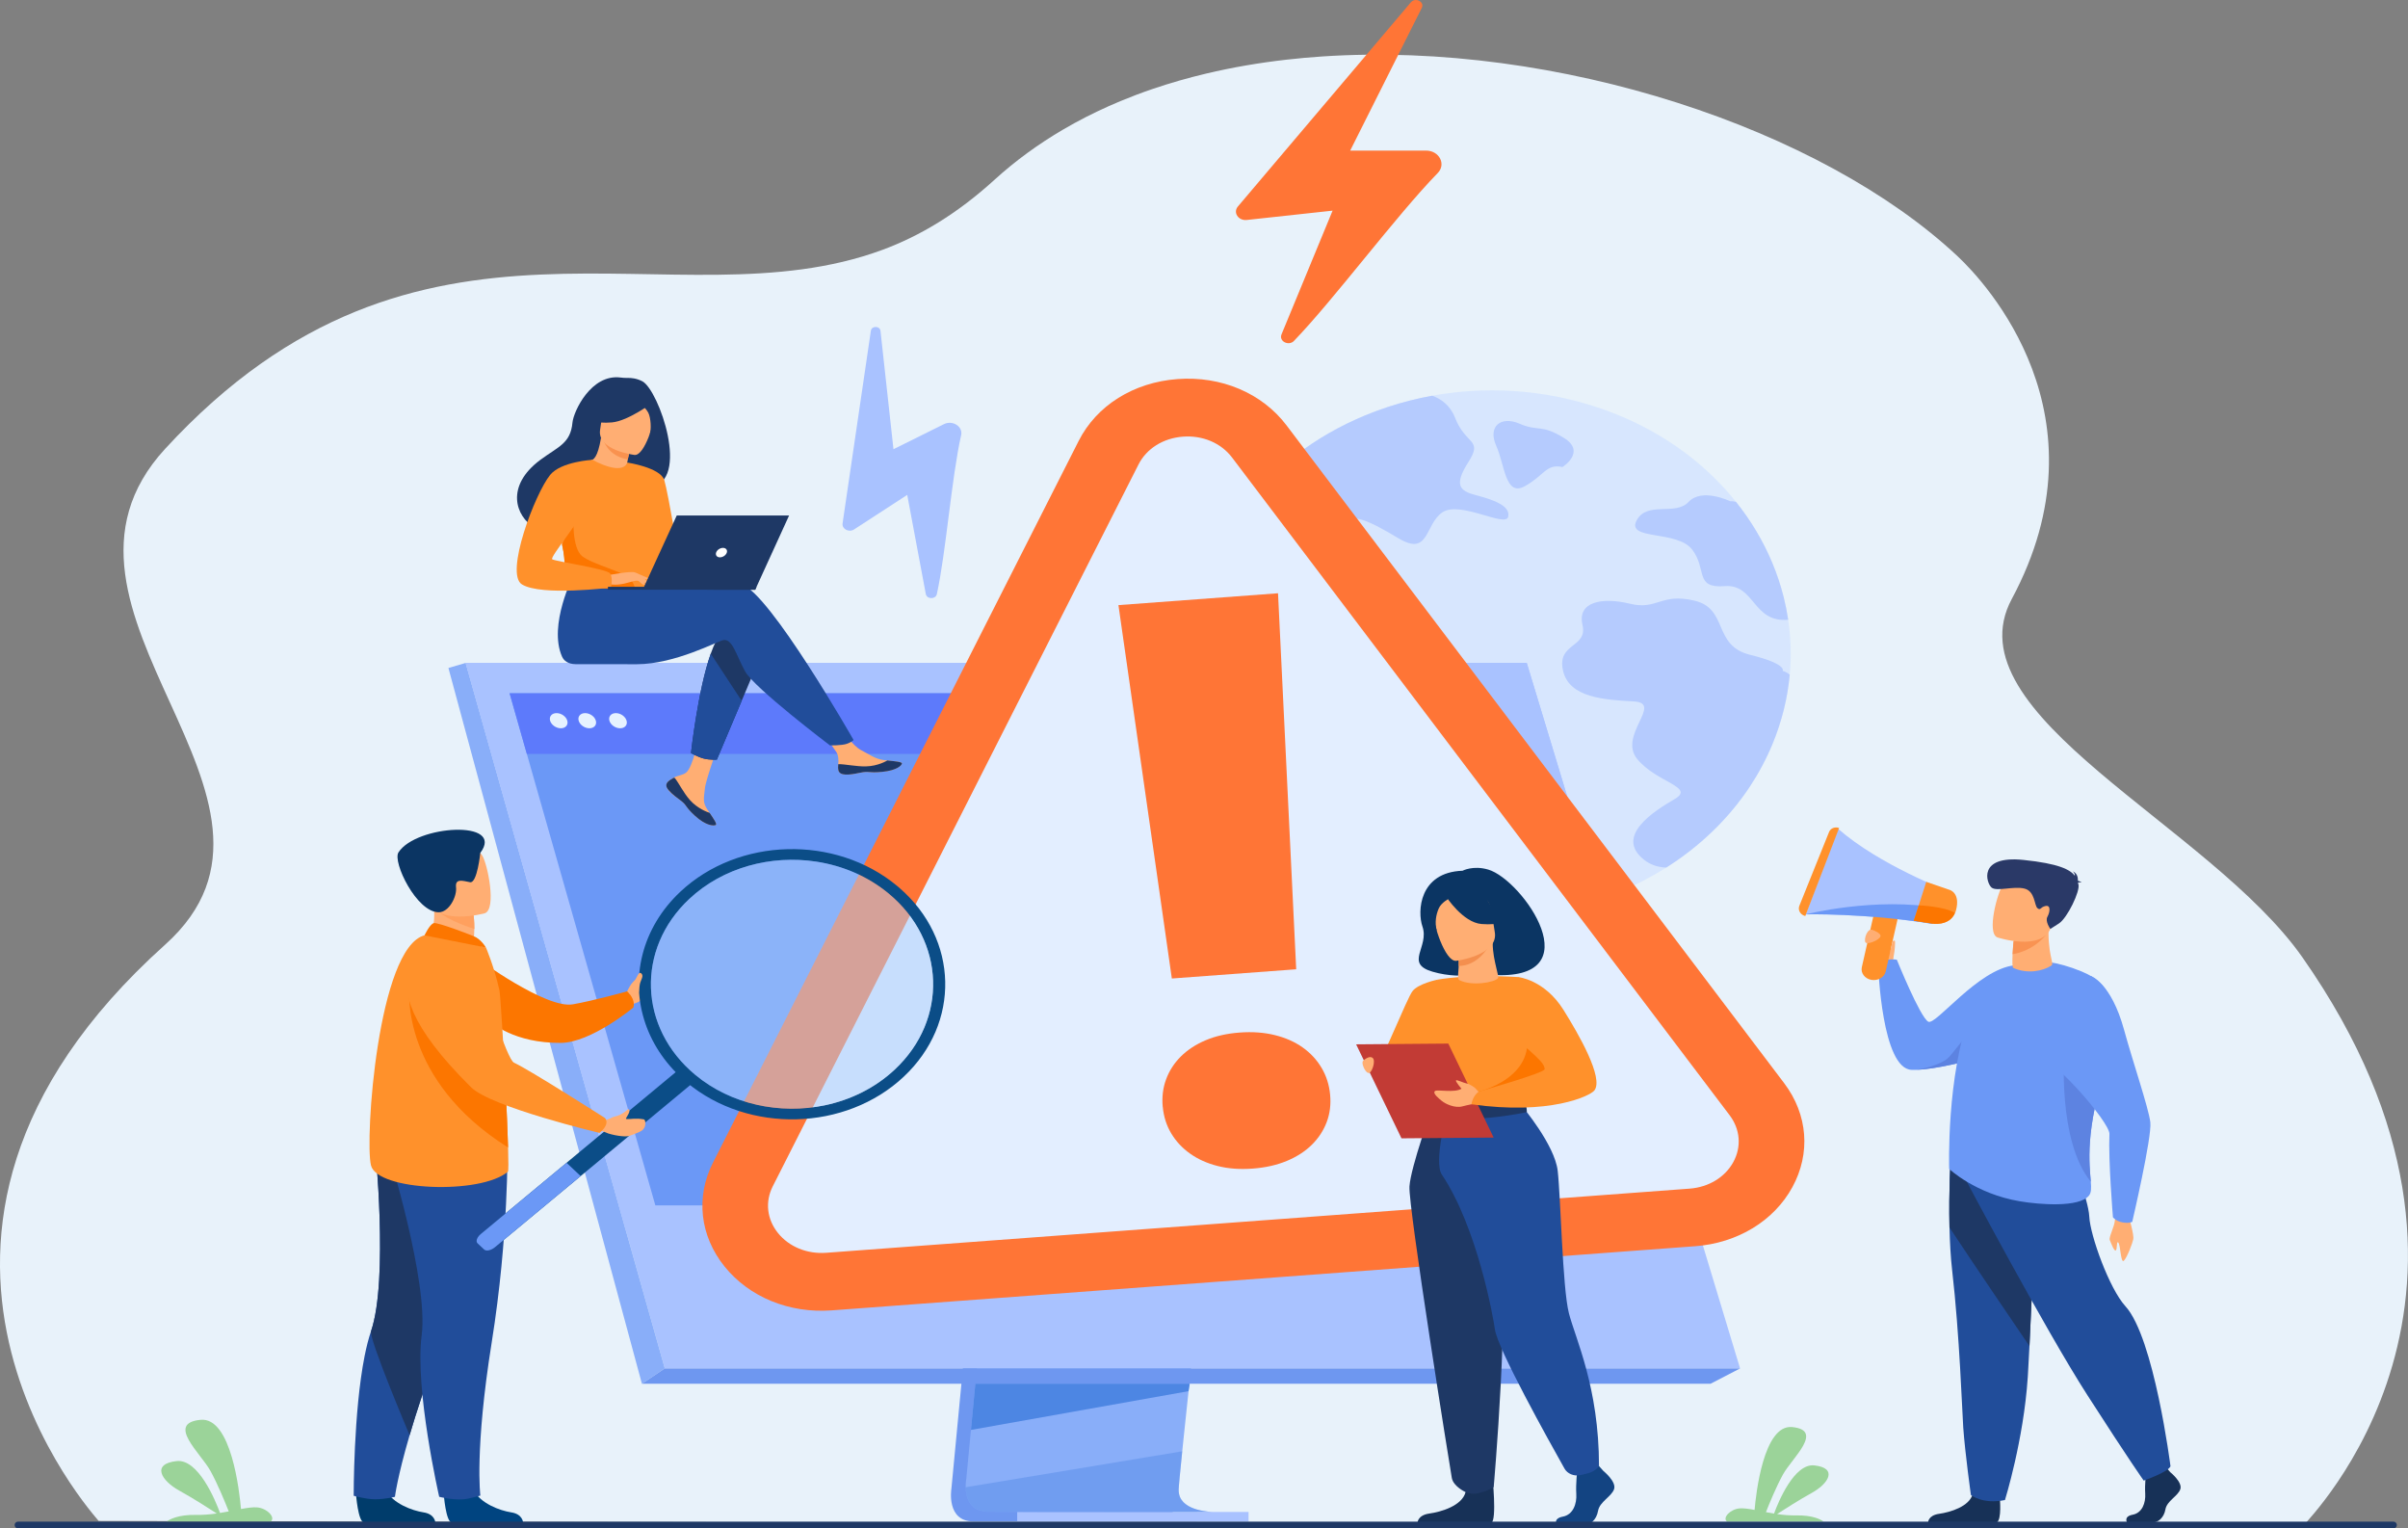 <svg viewBox="0 0 1620 1028" xmlns="http://www.w3.org/2000/svg"><rect x="0" y="0" width="1620" height="1028" fill="#808080" stroke="none"/><g id="a"></g><g id="b"><g id="c"><g><path fill="#e8f2fa" d="M1550.1,1025.73c-102.19,0-1483.74-2.63-1483.74-2.78-.57-1.18-175.38-190.08,44.74-387.58,109.07-97.86-100.16-224.64,0-333.5,171.57-186.46,341.33-81.45,482.75-133.89,24.99-9.26,50.06-24.16,75.16-47.02,14.13-12.86,29.61-24.1,46.19-33.81,2.54-1.49,5.11-2.95,7.7-4.37,9.93-5.43,20.22-10.33,30.82-14.75,7.12-2.96,14.37-5.7,21.76-8.21h0c11.73-4,23.77-7.44,36.07-10.36,17.47-4.14,35.46-7.22,53.8-9.31,8-.92,16.07-1.63,24.19-2.18,158.02-10.47,335.85,48.44,427.62,134.54,18.48,17.34,102.49,107.05,36.27,230.37-41.82,77.86,133.36,152.21,195.61,241.12,158.26,226.04,2.47,378.77,1.03,381.71Z"></path><g opacity=".8"><path fill="#d3e4ff" d="M1192.55,500.19c-4.22,10.23-9.39,19.91-15.41,29-14.45,21.8-33.71,40.13-56.12,54.31-52.07,32.94-121.09,43.39-185.87,22.63-77.06-24.7-126.55-86.64-131.83-154.4-.7-8.93-.63-17.96,.25-27.02,1.46-15.21,5.21-30.51,11.41-45.53,5.01-12.16,11.38-23.54,18.89-34.05,.08-.12,.17-.24,.26-.36,20.85-29.04,50.47-51.46,84.54-65.5,9.66-3.99,19.68-7.3,29.98-9.9,4.9-1.24,9.88-2.31,14.89-3.22,35.15-6.38,72.67-4.52,108.87,7.08,4.8,1.54,9.49,3.22,14.07,5.05,6.47,2.56,12.71,5.4,18.72,8.49,25.3,13.01,46.47,30.46,62.7,50.78h.01c10.11,12.65,18.3,26.41,24.37,40.9,3.18,7.61,5.79,15.42,7.76,23.37,1.23,4.95,2.23,9.95,2.98,15.01,1.81,12.14,2.18,24.53,1.05,36.98-1.42,15.49-5.19,31.08-11.5,46.39Z"></path><g><path fill="#a9c2ff" d="M970.35,344.62c-11.87,8.1-8.72,29.79-29.27,17.57-20.55-12.23-33.45-18.87-39.26-8.2-5.83,10.67,12.38,16.51,7.59,28.13-4.79,11.62-14.54,12.85-24.82,3.31-10.29-9.55-10.58-18.73-27.23-18.43-16.65,.3-23.76-5.73-22.94-16.75,.14-1.94-.09-3.62-.55-5.11,.08-.12,.17-.24,.26-.36,20.85-29.04,50.47-51.46,84.54-65.5,9.66-3.99,19.68-7.3,29.98-9.9,4.9-1.24,9.88-2.31,14.89-3.22,5.81,2.08,12.03,6.3,15.33,14.76,7.25,18.62,19,14.24,9.02,29.84-9.99,15.6-5.88,19.43,5.02,22.29,10.9,2.86,23.46,6.89,21.75,14.49-1.72,7.6-32.42-11.02-44.29-2.92Z"></path><path fill="#a9c2ff" d="M1192.55,500.19c-4.22,10.23-9.39,19.91-15.41,29-14.45,21.8-33.71,40.13-56.12,54.31-5.59-.15-10.67-1.82-14.95-5.2-20.12-15.85,6.54-32.68,20.58-40.87,14.04-8.19-12.03-10.9-25.17-26.87-13.14-15.96,17.63-37.59-2.14-38.76-19.77-1.17-43.83-2.3-47.86-20.98-4.03-18.68,16.78-14.83,13.14-30.57-3.64-15.74,13.57-18.68,31.97-14.19,18.41,4.49,20.67-7.47,43.49-2.04,22.81,5.43,12.07,30.19,37.24,36.38,25.17,6.19,22.01,10.81,22.01,10.81,1.78,.52,3.36,1.4,4.72,2.59-1.42,15.49-5.19,31.08-11.5,46.39Z"></path><path fill="#a9c2ff" d="M1203.01,416.83c-23.96,2.21-22.34-24.16-42.69-22.6-20.51,1.58-11.73-11.28-21.89-24.56-10.17-13.28-44.4-6.08-37.44-19.52,6.96-13.43,26.08-2.92,35.04-12.58,8.96-9.66,27.91-.46,27.91-.46,1.3-.02,2.62,.13,3.95,.44,0,0,0,0,.01,0,10.11,12.65,18.3,26.4,24.37,40.9,3.18,7.61,5.79,15.42,7.76,23.37,1.23,4.95,2.23,9.95,2.98,15.01Z"></path><path fill="#a9c2ff" d="M1051.16,314.12s16.27-10.16,.97-19.59c-15.3-9.44-17.15-4.09-29.82-9.56-12.67-5.46-21.56,1.87-15.72,14.87,5.84,12.99,6.07,34.41,19.16,27.23,13.09-7.18,14.5-15.35,25.42-12.94Z"></path></g></g><path fill="#9bd399" d="M111.99,1023.46h70.06c3.75-2.81-2.6-9.18-9.24-9.61-2.88-.19-6.53,.34-10.69,1.12-.96-11.29-6.47-62.04-27.22-60-23.33,2.28,0,22.35,6.6,34.23,4.89,8.8,10.04,21.42,12.39,27.37-1.89,.36-3.85,.72-5.86,1.04-3.09-8.37-14.6-36.53-29.23-34.89-17.18,1.92-10.27,13.21,1.9,19.91,8.93,4.93,19.9,11.93,25.12,15.32-4.42,.64-9.03,1.06-13.7,.97-12-.25-17.86,2.87-20.13,4.54Z"></path><path fill="#9bd399" d="M1226.97,1023.46h-65.07c-3.49-2.61,2.41-8.53,8.58-8.93,2.68-.18,6.06,.32,9.93,1.04,.89-10.49,6.01-57.63,25.28-55.73,21.67,2.12,0,20.76-6.13,31.8-4.54,8.17-9.33,19.9-11.51,25.43,1.76,.34,3.58,.67,5.44,.97,2.87-7.78,13.56-33.93,27.15-32.41,15.96,1.78,9.54,12.27-1.77,18.5-8.3,4.58-18.49,11.08-23.33,14.23,4.1,.59,8.38,.99,12.73,.9,11.15-.23,16.59,2.66,18.7,4.22Z"></path><g><path fill="#ffae73" d="M1273.44,647.38s1.55-13.58-6.51-13.12c-8.06,.46-10.19,3.72-9.29,6.33,.9,2.61,8.73,11.24,8.73,11.24l7.06-4.46Z"></path><path fill="#6b98f6" d="M1398.96,674.59s-8.92,9.24-28.1,19.9c-1.82,1.01-3.72,2.03-5.72,3.06-7.45,3.83-16.18,7.74-26.27,11.4-1.11,.4-2.42,.85-3.88,1.31-11.49,3.66-32.64,8.85-45.74,9.31-1.14,.04-2.22,.04-3.23,0-19.94-.71-22.38-68.96-22.38-68.96,0,0,2.22-6.83,12.47-5.11,0,0,15.56,38.54,21.14,41.69,4.95,2.79,33.42-35.26,57.93-37.92,16.5-1.79,43.78,25.32,43.78,25.32Z"></path><path fill="#173157" d="M1345.38,1007.41s1.47,15.02-2.13,16.59l-46.1-.08s0-4.69,7.4-5.73c7.4-1.04,20.41-4.86,22.61-13.38,2.2-8.51,18.21,2.61,18.21,2.61Z"></path><path fill="#214d9a" d="M1311.54,825.58c.23,9.82,.76,19.96,1.81,29.06,4.98,43.21,6.73,95.43,7.44,105.49,1.24,17.47,5.16,45.39,5.16,45.39,0,0,7.77,6.5,22.9,3.4,0,0,12.54-40.21,15.34-82.55,.04-.69,.09-1.39,.13-2.09,.32-5.6,.66-12,1.01-18.9,2.31-46.23,4.81-114.9,4.81-114.9l-57.85-11.98s-1.33,22.57-.76,47.06Z"></path><path fill="#1e3865" d="M1311.54,825.58c14.66,22.3,42.6,63.39,53.8,79.81,2.31-46.23,4.81-114.9,4.81-114.9l-57.85-11.98s-1.33,22.57-.76,47.06Z"></path><path fill="#5d83e1" d="M1335,710.26c-11.49,3.66-32.64,8.85-45.74,9.31,2-.33,16.6-2.88,21.99-8.62,5.8-6.17,15.55-22.94,23.31-16.1,3.66,3.22,2.58,9.59,.43,15.41Z"></path><path fill="#ffae73" d="M1432.2,818.31s3.59,12.41,3,15.17c-.59,2.76-4.09,12.1-6.28,14.42-2.19,2.32-2.27-10.08-3.73-12.02-1.45-1.95-.67,4.63-1.83,5.17-1.16,.54-3.11-4.98-3.97-6.94-.87-1.96,3.11-8.77,3.47-13.65,.37-4.88,9.34-2.15,9.34-2.15Z"></path><path fill="#173157" d="M1460.22,990.34s8.2,6.6,6.6,11.29c-1.6,4.69-9,7.82-10.01,13.55-1,5.73-5,8.86-8.6,8.86h-17.17s-2.65-4.03,3.75-5.25c6.4-1.22,8.82-7.95,8.42-14.21-.4-6.25,.6-14.59,.6-14.59l13.61-2.78,2.8,3.13Z"></path><path fill="#214d9a" d="M1321.42,791.54s54.15,102.15,82.97,146.97c28.82,44.82,37.82,57.33,37.82,57.33,0,0,16.51-5.73,18.01-9.64,0,0-11.02-86.53-30.32-107.62-10.9-11.92-23.71-47.69-24.31-60.2-.6-12.51-13.25-42.36-13.25-42.36l-70.92,15.52Z"></path><path fill="#6b98f6" d="M1311.33,786.22s17.63,16.73,47.6,21.78c13.15,2.22,39.84,4.36,46.46-3.89,1.55-1.94,1.57-4.81,1.22-9.29-.89-11.64-4.21-34.15,10.78-79.39,1.4-4.21,2.34-8.24,2.88-12.09,3.27-23.14,2.92-40.61-19.86-49.95-34.12-13.99-48.13-2.48-48.13-2.48,0,0-18.15,7.48-26.44,29.27-16.58,43.59-14.52,106.04-14.52,106.04Z"></path><path fill="#ffae73" d="M1379.93,649.55c-5.75,3.6-15.85,5.72-25.49,1.47-.74-.33-.65-4.82-.46-9.23,.18-4.33,.65-8.58,.65-8.58l12.14-7.03,11.59-6.7c-1.39,23.05,4.17,28.44,1.58,30.07Z"></path><path fill="#f99352" d="M1376.32,628.99s-7.88,10.43-22.34,12.8c.18-4.33,.71-9.1,.71-9.1l12.08-6.51,9.55,2.81Z"></path><path fill="#ffae73" d="M1343.76,630.5s29.38,9.67,35.91-6.29c6.54-15.96,14.73-25.46-3.75-32.3-18.48-6.85-24.64-1.91-28.31,2.95-3.67,4.86-11.32,32.72-3.85,35.64Z"></path><path fill="#2a3967" d="M1397.97,593.7c.34-.23,1.02-.34,2.45-.17,0,0-.99-.82-2.5-1.12,.09-1.79-.27-5.04-3.48-6.37,0,0,1.63,1.17,1.45,3.06-3.13-4.23-10.95-8.28-34.58-10.71-31.14-3.21-24.91,15.86-21.41,18.62,3.51,2.75,14.77-1.16,22.05,.64,7.28,1.8,6.58,11.47,8.79,13.2,2.22,1.73,1.74-.73,5.44-1.49s2.91,4.25,1.21,7.31c-1.7,3.05,2.01,8.12,2.01,8.12l5.72-3.65c5.72-3.65,14.41-21.84,13.17-26.25-.11-.39-.22-.78-.33-1.18Z"></path><path fill="#5d83e1" d="M1406.61,794.83c-.89-11.64-4.21-34.15,10.78-79.39,1.4-4.21,2.34-8.24,2.88-12.09h0c-11.14-3.24-31.45,3.97-31.45,3.97,0,0-4.77,59.8,17.78,87.52Z"></path><path fill="#6b98f6" d="M1406.57,656.42s13.71,4.4,22.46,36.4c5.78,21.15,16.42,52.23,17.62,62,1.2,9.77-12.16,66.96-12.16,66.96,0,0-1.88,1.21-6.5,.4-4.42-.78-6.48-3.41-6.48-3.41,0,0-3.19-38.12-2.37-56.11,.34-7.48-39.26-54.76-60.63-60.85-8.39-2.39,48.07-45.38,48.07-45.38Z"></path><path fill="#a9c2ff" d="M1214.78,614.99s39.63-.99,85.37,6.43l4.78-10.62,5.24-11.63s-45.91-17.43-73.51-41.69l-21.87,57.51Z"></path><path fill="#ff912b" d="M1237.27,556.91l-22.75,59.22h0c-3.33-.87-5.15-4.02-3.99-6.9l20.03-49.76c.97-2.41,4.06-3.59,6.71-2.56h0Z"></path><path fill="#ff912b" d="M1258.99,659.06h0c4.42,.78,8.77-1.77,9.65-5.67l7.83-34.56c.88-3.9-2.01-7.73-6.44-8.51h0c-4.42-.78-8.77,1.77-9.65,5.67l-7.83,34.56c-.88,3.9,2.01,7.73,6.44,8.51Z"></path><path fill="#6b98f6" d="M1214.78,614.99s39.63-.99,85.37,6.43l4.78-10.62c-42.97-7.74-90.14,4.19-90.14,4.19Z"></path><path fill="#ff912b" d="M1287.5,619.28l12.38,1.92c-.19,0,11.5,2.01,15.34-7.13,.35-.62,.58-1.24,.73-1.97,2.98-11.39-4.11-13.49-4.11-13.49l-15.94-5.48-5.06,15.8v.06l-3.34,10.29Z"></path><path fill="#fc7600" d="M1287.5,619.28l12.38,1.92c-.19,0,11.5,2.01,15.34-7.13-7.01-4.49-24.38-5.13-24.38-5.13v.06l-3.34,10.29Z"></path><path fill="#ffae73" d="M1260.05,625.59s6.06,2.13,4.95,4.48c-1.11,2.35-8.81,5.59-10.03,3.73-1.21-1.86,1.27-10.19,5.08-8.21Z"></path><path fill="#ffae73" d="M1273.56,645.24s1.14-5.46,1.21-7.97c.07-2.51,.41-4.56-.26-4.63-.67-.07-1.16,.39-1.43,1.2-.27,.81-1.32,5.81-1.32,5.81l.53,4.83,1.27,.76Z"></path></g><g><path fill="#6e97f0" d="M674.37,641.67l-34.32,359.8s-3.6,21.81,14.81,21.85c30.25,.06,150.59,0,150.59,0,0,0-22.77-4.54-22.49-14.76,.33-12.04,40.12-370.3,40.12-370.3l-148.69,3.41Z"></path><path fill="#89aef9" d="M816.77,1016.94c-5.95,.02-122.45,.19-151.91-.14-12.84-.14-15.09-10.07-15.2-16.49-.05-3.08,.39-5.36,.39-5.36l.89-9.35,2.28-23.84,2.01-21.06,2.58-27.06,2.17-22.84,24.39-255.66,148.69-3.4s-16.76,149.93-28.61,259.07c-1.32,12.16-2.58,23.82-3.75,34.7-.38,3.48-.74,6.87-1.09,10.18-1.1,10.33-2.1,19.81-2.98,28.18-.46,4.41-.89,8.51-1.27,12.27-1.51,14.72-2.4,24.12-2.41,25.9,0,1.04,.09,2.01,.29,2.91,2.44,11.47,21.3,11.99,23.53,11.99Z"></path><polygon fill="#a9c2ff" points="313.27 445.88 396.87 741.95 408.31 782.5 447.25 920.4 1170.65 920.4 1027.13 445.88 313.27 445.88"></polygon><polygon fill="#89aef9" points="313.26 445.88 301.68 449.29 431.85 930.7 447.25 920.41 313.26 445.88"></polygon><polygon fill="#6e97f0" points="431.85 930.7 1150.79 930.7 1170.65 920.41 447.25 920.41 431.85 930.7"></polygon><rect fill="#a9c2ff" transform="translate(1524.3 2040.4) rotate(180)" height="6.52" width="155.66" y="1016.94" x="684.32"></rect><polygon fill="#4d86e3" points="800.41 930.7 799.61 935.69 653.22 961.76 655.22 940.7 656.18 930.7 800.41 930.7"></polygon><path opacity=".4" fill="#4d86e3" d="M816.77,1016.94c-5.95,.02-122.45,.19-151.91-.14-12.84-.14-15.09-10.07-15.2-16.49l145.7-24.17c-1.51,14.72-2.4,24.12-2.41,25.9,0,1.04,.09,2.01,.29,2.91,2.44,11.47,21.3,11.99,23.53,11.99Z"></path><polygon fill="#a9c2ff" points="313.26 445.88 1027.13 445.88 1142.96 827.25 420.95 827.25 313.26 445.88"></polygon><polygon fill="#6b98f6" points="1109.29 810.72 440.89 810.72 417.01 726.83 407.77 694.37 404 681.13 379.45 594.92 378.18 590.44 365.2 544.87 359.4 524.48 354.44 507.08 342.83 466.31 1001.59 466.31 1014.34 507.08 1019.78 524.48 1026.16 544.87 1068.16 679.19 1068.16 679.2 1071.72 690.58 1073.37 695.86 1102.37 788.6 1109.29 810.72"></polygon><polygon fill="#5d7afb" points="1014.35 507.09 354.44 507.09 342.84 466.31 1001.6 466.31 1014.35 507.09"></polygon><g><path fill="#e6f2ff" d="M370.09,484.74c-.8-2.82,1.15-5.1,4.34-5.1s6.43,2.28,7.22,5.1c.8,2.82-1.15,5.1-4.34,5.1s-6.43-2.28-7.22-5.1Z"></path><path fill="#e6f2ff" d="M389.3,484.74c-.8-2.82,1.15-5.1,4.34-5.1s6.43,2.28,7.22,5.1c.8,2.82-1.15,5.1-4.34,5.1s-6.43-2.28-7.22-5.1Z"></path><path fill="#e6f2ff" d="M409.98,484.74c-.8-2.82,1.15-5.1,4.34-5.1s6.43,2.28,7.22,5.1c.8,2.82-1.15,5.1-4.34,5.1s-6.43-2.28-7.22-5.1Z"></path></g></g><path fill="#ff7536" d="M870.55,229.26c27.02-27.97,68.67-84.14,96.72-112.91,5.77-5.92,.97-15.06-7.88-15.06h-51.04L956.5,5.32c2.06-4.1-4.28-7.36-7.32-3.77l-116.4,137.36c-3.39,4.01,.32,9.65,5.95,9.04l57.78-6.27-34.38,83.25c-1.89,4.58,4.84,8.06,8.43,4.34Z"></path><path fill="#a9c2ff" d="M630.27,399.59c6.08-27.48,9.91-78.53,16.34-106.89,1.32-5.84-5.74-10.32-11.62-7.4l-33.9,16.83-8.74-79.62c-.37-3.4-5.96-3.48-6.46-.09l-19.04,129.62c-.55,3.78,4.3,6.3,7.78,4.04l35.71-23.22,12.49,66.63c.69,3.67,6.63,3.75,7.44,.11Z"></path><g><path fill="#e3eeff" d="M1138.48,818.84l-580.78,43.14c-44.1,3.28-76.01-36.36-57.96-71.99l246.06-485.51c18.67-36.83,76.05-41.1,101.44-7.54l334.73,442.37c24.56,32.46,.62,76.24-43.48,79.52Z"></path><path fill="#ff7536" d="M1140.34,838.21l-580.78,43.14c-28.56,2.12-55.52-8.91-72.12-29.52-16.59-20.61-19.52-46.69-7.82-69.76l246.06-485.51c12.09-23.86,36.94-39.41,66.47-41.6,29.53-2.19,56.98,9.47,73.43,31.21l334.73,442.37c15.91,21.02,17.97,47.16,5.53,69.93-12.45,22.77-36.93,37.62-65.5,39.75ZM795.85,293.69c-13.29,.99-24.48,7.99-29.92,18.73l-246.06,485.51c-5.26,10.38-3.95,22.12,3.52,31.4,7.47,9.28,19.6,14.24,32.46,13.29l580.78-43.14c12.86-.96,23.88-7.64,29.48-17.89,5.6-10.25,4.67-22.01-2.49-31.48l-334.73-442.37c-7.4-9.78-19.76-15.04-33.05-14.05Z"></path><path fill="#ff7536" d="M782.24,744.56c-.63-6.6,.12-12.8,2.26-18.6,2.13-5.79,5.45-10.93,9.94-15.39,4.49-4.46,10.05-8.1,16.69-10.91,6.63-2.81,14.25-4.53,22.85-5.17,8.59-.64,16.49-.06,23.68,1.72,7.19,1.78,13.42,4.54,18.7,8.28,5.27,3.74,9.51,8.31,12.72,13.71,3.2,5.4,5.13,11.4,5.76,18,.63,6.6-.13,12.75-2.27,18.45-2.15,5.7-5.46,10.78-9.95,15.24-4.49,4.46-10.11,8.1-16.86,10.92-6.75,2.81-14.43,4.55-23.02,5.18-8.6,.64-16.44,.06-23.51-1.73-7.08-1.79-13.25-4.55-18.52-8.29-5.27-3.73-9.51-8.25-12.7-13.56-3.2-5.3-5.11-11.25-5.74-17.85Zm89.79-92.63l-83.66,6.21-35.93-251.14,107.36-7.97,12.23,252.9Z"></path></g><g><path fill="#ffae73" d="M421.6,667.32s1.82-3.61,3-5.32c1.18-1.71,6.22-6.72,7.08-5.59,.86,1.13,4.29,8.77,2.47,10.91-1.82,2.14,.12,5.86-8.95,8.11l-3.6-8.11Z"></path><path fill="#fc7600" d="M320.87,644.52s46.4,34.15,64.49,30.99c14.15-2.47,36.51-8.73,36.51-8.73,0,0,5.9,4.95,4.23,10.88,0,0-28.49,23.64-48.8,23.79-31.73,.24-46.7-13.86-46.7-13.86l-9.74-43.07Z"></path><path fill="#003c6b" d="M239.49,1004.71s1.35,19.16,5.55,19.43c.56,.04,21.32,.04,21.32,.04l26.5-.14s-.17-5.63-7.92-6.82c-7.75-1.19-20.71-5.99-25.41-15.02-4.94-9.5-20.05,2.51-20.05,2.51Z"></path><path fill="#214d9a" d="M237.96,1006.04s8.06,2.38,14.35,2.38c7.02,0,13.39-1.68,13.39-1.68,0,0,1.52-12.93,9.86-41.43,4.38-14.94,10.63-34.14,19.52-58,24.58-65.95,32.06-104.53,32.74-108.19,.04-.19,.05-.29,.05-.29l-.08-.03-75.58-29.26s9.34,90.9-2.58,125.79c-1.67,4.88-3.1,10.56-4.33,16.72-7.53,37.9-7.35,94.01-7.35,94.01Z"></path><path fill="#1e3865" d="M275.57,965.31c4.38-14.94,10.63-34.14,19.52-58,24.58-65.95,32.06-104.53,32.74-108.19,0-.11-.01-.21-.03-.32l-75.58-29.26s9.34,90.9-2.58,125.79c-1.67,4.88,25.93,69.98,25.93,69.98Z"></path><path fill="#004480" d="M298.52,1004.71s1.35,19.16,5.55,19.43c.56,.04,21.32,.04,21.32,.04l26.5-.14s-.17-5.63-7.92-6.82c-7.75-1.19-20.71-5.99-25.41-15.02-4.94-9.5-20.05,2.51-20.05,2.51Z"></path><path fill="#214d9a" d="M341.38,771.68s.98,58.9-10.58,131.22c-11.56,72.32-7.64,103.02-7.64,103.02,0,0-7.94,2.27-11.15,2.5-8.17,.59-16.54-1.69-16.54-1.69,0,0-16.54-72.35-11.8-108.55s-22.66-124.21-22.66-124.21l80.36-2.3Z"></path><path fill="#ffae73" d="M287.78,633.84l14.75,8.53,13.44-3.35c2.46-3.09,3.11-9.05,3.14-14.2,.04-5.12-.53-9.46-.53-9.46l-19.9-7.75-7.43-2.89c.02,.1,.58,5.38,.66,6.15,1.39,13.68-4.13,22.97-4.13,22.97Z"></path><path fill="#ff912b" d="M341.72,788.05c-18.36,15.63-87.86,13-92.14-4.22-4.28-17.22,4.67-146.61,36.04-154.74,6.51-1.69,41.31,8.23,41.31,8.23,0,0,5.46,12.59,9.04,28.63,.69,3.12,2.72,36.19,4.24,67.12,.71,14.47,1.31,28.47,1.61,38.73,.28,9.6,.29,15.91-.1,16.26Z"></path><path fill="#ffa05e" d="M293.41,611.11c4.04,6.02,18.21,11.29,25.71,13.7,.04-5.12-.53-9.46-.53-9.46l-19.9-7.75c-4.4-.05-7.08,.82-5.28,3.5Z"></path><path fill="#ffae73" d="M326.1,614.28s-32.07,8.82-37.99-8.87c-5.92-17.69-14.05-28.47,6.18-34.85,20.23-6.38,26.48-.67,30.09,4.81,3.61,5.48,9.92,36.16,1.73,38.91Z"></path><path fill="#0b3563" d="M323.11,573.67s-2.05,20.59-6.87,19.7c-4.83-.89-10.15-2.81-9.44,3.4,.71,6.21-4.7,16.85-11.66,16.82-14.94-.05-31.16-33.85-27.08-40.25,11.8-18.49,72.1-22.22,55.05,.33Z"></path><path fill="#fc7600" d="M318.39,629.54c-.41-.15-23.88-9.43-26.62-8.63-2.74,.8-6.16,8.19-6.16,8.19l41.31,8.23s-3.25-5.83-8.53-7.79Z"></path><g><path fill="#0b4d87" d="M464.46,729.74l-131.52,109.17c-2.58,2.14-5.83,2.82-7.22,1.52l-4.44-4.16c-1.4-1.31-.43-4.13,2.15-6.27l131.52-109.17c2.58-2.14,5.83-2.82,7.22-1.52l4.44,4.16c1.4,1.31,.43,4.13-2.15,6.27Z"></path><path fill="#6b98f6" d="M390.65,791.01l-57.71,47.91c-2.58,2.14-5.83,2.82-7.22,1.52l-4.44-4.16c-1.4-1.31-.43-4.13,2.15-6.27l57.71-47.91,9.51,8.91Z"></path><path fill="#0b4d87" d="M434.23,688.52c5.05,14.67,14.4,28.41,27.98,39.67,41.46,34.39,106.71,32.63,145.71-3.92,38.49-36.08,37.06-92.56-2.83-127.09-.53-.46-1.07-.92-1.62-1.38-41.46-34.39-106.69-32.65-145.7,3.91-26.24,24.59-33.94,58.66-23.54,88.8Zm29.46-83.88c22.7-21.28,55.05-29.75,85.42-25.12,17.7,2.7,34.72,9.85,48.78,21.51,38.19,31.68,40.02,84.65,4.09,118.32-13.23,12.4-29.72,20.44-47.19,24.09-30.01,6.26-62.88-.46-87.01-20.48-38.19-31.68-40.03-84.65-4.09-118.33Z"></path><g opacity=".5"><path fill="#accefc" d="M601.99,719.36c-13.23,12.4-29.73,20.44-47.2,24.09-30,6.26-62.88-.46-87.01-20.48-38.19-31.68-40.02-84.65-4.09-118.33,22.7-21.27,55.05-29.75,85.42-25.12,17.7,2.7,34.73,9.85,48.78,21.51,38.19,31.68,40.02,84.65,4.09,118.32Z"></path></g></g><path fill="#fc7600" d="M341.82,771.8c-72.47-45.53-66.44-106.28-66.44-106.28,26.49,13.17,52.77,42.29,64.83,67.55,.71,14.47,1.31,28.47,1.61,38.73Z"></path><g><path fill="#ffae73" d="M413.34,751.06c5.11-1.04,8.54-4.45,9.26-5.04,0,0,2.18,.13-.36,4.23-.21,.34-.68,1.22-1.04,1.85-.15,.26,.06,.55,.38,.57,2.95,.2,5.91-.83,11.59,.21,.78,.14,1.01,1.8,.98,2.5-.05,1.19,.05,2.53-1.53,4.36-.91,1.06-3.47,2.21-9.16,4.23-2.17,.77-8.36,.19-14.17-1.57l-4.64-1.89,1.44-7.6,1.17,.22c1.85,.34,4.14-1.65,6.07-2.07Z"></path><path fill="#ff912b" d="M297.87,637.32s-65.11,10.93,19.16,94.06c13.48,13.3,86.29,30.61,86.29,30.61,0,0,7.39-5.54,3.66-10.03,0,0-50.14-32.1-61.17-37.2-4.96-2.3-19.26-51.23-27.35-63.02-8.09-11.79-20.6-14.43-20.6-14.43Z"></path></g><path fill="#ffae73" d="M423.36,668.33s2.13-3.59,2.55-5.48c.42-1.89,3.1-7.41,4.2-8.39,.44-.39,1.9,.11,2.07,1.79,.07,.73-.33,2.05-1.05,3.63-1.16,2.57-.97,6.05-1.38,7.21-1.01,2.89-6.4,1.23-6.4,1.23Z"></path></g><g><g><path fill="#ffae73" d="M449.27,525.9c-1.11,1.12-1.25,2.37-.7,3.7,0,0,0,.01,.01,.02,1.01,2.47,4.36,5.23,8.25,7.98,.5,.35,.94,.68,1.32,.97,.1,.08,.2,.16,.3,.24,.08,.06,.15,.12,.23,.18,3.62,2.95,2.26,3.62,8.77,9.61,7.43,6.82,12.54,6.94,13.99,6.32,1.23-.53-1.27-4.14-4.04-8.21-.13-.2-.27-.39-.4-.59-.37-.54-.74-1.09-1.1-1.63-3.25-4.89-2.41-7.18-1.64-14.46,.63-5.91,10.44-33.03,10.44-33.03l-14.23-2.17s-4.3,21.59-9.02,24.92c-2.53,1.77-5.35,1.79-7.78,3.11-.17,.09-.34,.19-.51,.28-1.38,.81-2.79,1.64-3.9,2.76Z"></path><path fill="#1e3865" d="M449.27,525.9c-1.11,1.12-1.25,2.37-.7,3.7,0,0,0,.01,.01,.02,1.24,2.47,4.5,5.21,8.26,7.96,.49,.36,.92,.69,1.31,1,.1,.08,.2,.16,.3,.24,.08,.06,.15,.12,.23,.18,3.62,2.95,2.26,3.62,8.77,9.61,7.43,6.82,12.54,6.94,13.99,6.32,1.23-.53-1.27-4.14-4.04-8.21-1.45-.47-8.16-2.87-13.24-8.61-4.31-4.85-7.23-11.03-10.16-14.83-.32-.05-.51-.08-.84-.14-1.38,.81-2.79,1.64-3.9,2.76Z"></path><path fill="#ffae73" d="M564.06,518.09c.88,3.87,7.14,3.23,14.14,1.72,7-1.51,5.33,.29,15.29-.68,9.96-.97,12.98-4.24,13.28-5.55,.27-1.16-4.65-1.57-9.93-2.11-.66-.07-1.33-.14-2-.21-5.96-.66-10.32-4.05-15.73-6.84-5.13-2.64-12.77-13.39-12.77-13.39l-13.66,.95s7.16,9.6,9.93,13.77c1.63,2.45,1.54,5.7,1.34,8.21-.11,1.36-.21,2.75,.1,4.12Z"></path><path fill="#1e3865" d="M578.2,519.82c7-1.51,5.33,.29,15.29-.68,9.96-.97,12.98-4.24,13.28-5.55,.27-1.16-4.65-1.57-9.93-2.11l-.05,.09s-5.97,3.73-14.26,3.9c-6.76,.14-13.91-1.57-18.58-1.5-.11,1.36-.21,2.75,.1,4.12,.88,3.87,7.14,3.23,14.14,1.72Z"></path><path fill="#1e3865" d="M511.75,441.08l-12.78,30.29-16.68,39.54s-4.52,.38-8.86-.72c-3.99-1.02-8.56-3.68-8.56-3.68,0,0,4.64-42.46,13.29-66.84,2.21-6.26,4.7-11.32,7.43-14.17,13.39-13.94,26.16,15.57,26.16,15.57Z"></path><path fill="#214d9a" d="M498.79,392.97c-7.27-2.07-26.23-.04-46.8,3.24-5.68,.9-11.41-1.38-14.4-5.74h0l-51.76-3.58s-17.09,33.39-7.75,54.67c1.37,3.13,4.39,5.08,9.04,5.15h0s31.28,.05,41.28,.05c25.74,0,54.49-15.58,58.2-16.24,6.08-1.07,8.51,9.66,14.6,20.93,6.08,11.27,57.18,49.91,57.18,49.91,0,0,7.86,.07,11.1-1,3.49-1.15,4.77-2.65,4.77-2.65,0,0-56.6-99.36-75.46-104.73Z"></path><path fill="#1e3865" d="M432.14,256.46c-3.84-2.02-7.59-2.33-9.89-2.27-1.6,.04-3.19-.05-4.77-.26-19.75-2.56-31.66,22.74-32.36,30.38-1.29,14.03-9.71,16.17-21.56,24.96-23.77,17.62-16.81,38.1-3.82,45.71,7.8,4.57,21.54,0,21.54,0,.19,.12,37.59-18.42,56.03-27.36,27.63-3.45,5.93-65.34-5.17-71.17Z"></path><path fill="#ffae73" d="M421.86,320c.08,.05-9.07,2.8-15.19,.41-5.76-2.24-10.11-10.6-10.03-10.6,2.62-.11,5.49-2.12,7.71-15.37l1.12,.35,18.74,5.95s-1.36,5.3-2.24,10.35c-.74,4.24-1.14,8.3-.12,8.9Z"></path><path fill="#f9924f" d="M424.22,300.75s-.75,2.86-1.84,8.21c-10.77-1.71-15.39-9.03-16.9-14.16l18.74,5.95Z"></path><path fill="#ffae73" d="M427,306.01s-25.65-3.04-23.25-17.1c2.4-14.05,.7-23.91,17.17-22.56,16.48,1.35,18.74,7.13,19.23,11.99,.49,4.86-6.42,28.09-13.15,27.66Z"></path><path fill="#1e3865" d="M439.23,270.65s-16.42,12.47-27.59,13.47c-11.17,1-15.4-2.16-15.4-2.16,0,0,6.58-4.82,10.55-12.59,1.17-2.29,3.64-3.87,6.48-4.08,7.97-.6,23.09-.88,25.96,5.36Z"></path><path fill="#1e3865" d="M428.96,269.53s5.49,4.68,7.22,8.16c1.67,3.35,2.17,11.37,.84,14.55,0,0,8.56-14.67,3.72-21.8-5.13-7.56-11.78-.91-11.78-.91Z"></path><path fill="#ff912b" d="M443.44,353.32c-.79,45.78-.23,36.21-5.91,40.55-1.37,1.05-5.22,1.67-10.28,1.96-15.92,.93-43.91-1.39-44.97-3.99-3.67-8.98-1.08-11.76-4.13-25.51-.32-1.46-.71-3.04-1.18-4.77-2.55-9.44-5.04-12.65,4.03-27.81,8.22-13.73,16.77-24.88,17.53-24.47,21.68,11.36,23.43,1.82,23.43,1.82,0,0,21.86,19.89,21.47,42.22Z"></path><path fill="#214d9a" d="M498.97,471.37l-16.68,39.54s-4.52,.38-8.86-.72c-3.99-1.02-8.56-3.68-8.56-3.68,0,0,4.64-42.46,13.29-66.84l20.81,31.69Z"></path><path fill="#ff912b" d="M421.97,311.1s22.31,3.34,24.93,11.81c2.62,8.47,11.22,59.88,11.22,59.88,0,0-6.29,5.42-11.53,.79-5.24-4.62-16.47-48.1-16.47-48.1l-8.14-24.38Z"></path><path fill="#fc7600" d="M427.25,395.83c-15.92,.93-43.91-1.39-44.97-3.99-3.67-8.98-1.08-11.76-4.13-25.51l7.69-19.06s-1.28,21.23,5.82,26.81c7.09,5.59,29.07,10.79,32.52,15.45,1.66,2.24,2.76,4.48,3.08,6.29Z"></path><path fill="#ffae73" d="M409.02,386.9s15.71-3.08,18.24-1.85c2.53,1.23,8.73,5.71,9.5,7.26,.77,1.56-5.64-1.18-7.73-1.68-1.35-.32-4.91,.77-6.67,1.29-7.41,2.18-11.96,1.05-11.96,1.05l-1.39-6.08Z"></path><path fill="#ff912b" d="M398.53,309.28s-21.09,1.14-28.39,10.11c-10.28,12.63-30.69,66.49-19.01,73.67,13.16,8.09,59.88,2.13,59.88,2.13,0,0,1.56-6.41-.6-9.51-2.16-3.1-37.32-8.12-38.94-9.55-1.62-1.43,20.29-27.89,20.3-32.18,0-4.29,6.77-34.68,6.77-34.68Z"></path><path fill="#ffae73" d="M428.02,388.9s3.29,3.74,4.37,4.19c1.08,.45,1.78,.34,1.78,.34l-2.22-3.52-3.93-1.01Z"></path><path fill="#ffae73" d="M427.26,385.05l9.57,4.1s-.41,.59-1.59,.54-4.15-1.01-4.15-1.01l-3.83-3.63Z"></path></g><polygon fill="#1e3865" points="508.96 394.7 409.01 394.67 409.01 396.62 508.07 396.65 508.96 394.7"></polygon><polygon fill="#1e3865" points="432.38 396.63 508.07 396.65 530.86 346.74 455.29 346.72 432.38 396.63"></polygon><path fill="#fff" d="M488.97,371.68c.57-1.75-.58-3.18-2.57-3.18-1.99,0-4.07,1.42-4.64,3.18-.57,1.75,.58,3.18,2.57,3.18,1.99,0,4.07-1.42,4.64-3.18Z"></path></g><g><path fill="#0b3563" d="M1001.2,584.87c-10.2-2.99-17.25,.78-17.25,.78-29.36,1.06-30.45,27.59-27,37.47,4.84,13.87-12.29,24.8,6.71,30.41,22.04,6.51,40.53-1.21,39.27,2.14,69.69,4.84,21.47-64.01-1.72-70.8Z"></path><path fill="#ff912b" d="M970.75,713.9s-2.79,4.87-7.85,10.47c-6.1,6.73-38.11-9.25-35.35-10.47,2.76-1.22,18.84-42.07,22.67-47.2,3.83-5.13,16.88-7.8,16.88-7.8l3.64,55Z"></path><path fill="#134482" d="M1078.77,989.44s8.83,7.11,7.11,12.16c-1.72,5.05-9.7,8.42-10.77,14.59-1.08,6.17-5.39,9.54-9.26,9.54h-18.49s-2.85-4.34,4.04-5.65c6.9-1.31,9.49-8.56,9.06-15.3-.43-6.73,.65-15.71,.65-15.71l14.65-2.99,3.02,3.37Z"></path><path fill="#173157" d="M1003.99,992.46s3.18,30.11-.7,31.8l-49.64-.09s0-5.05,7.97-6.17c7.97-1.12,21.98-5.24,24.35-14.4,2.37-9.17,18.02-11.13,18.02-11.13Z"></path><path fill="#ff912b" d="M1042.18,693.59s.74,9.19,0,20.23c-.49,7.31-8.88,17.11-10.07,19.53-2.99,6.08-6.36,7.07-6.36,7.07l-26.06,5.63-9.16,1.98-28.9-7.61s-13.16-32.39-7.88-50.62c5.28-18.23,13.36-30.89,13.36-30.89,0,0,19.64-3.89,54.28-1.73l20.78,36.42Z"></path><path fill="#fc7600" d="M1044.66,714.07c-.49,7.31-11.36,16.85-12.56,19.28-2.99,6.08-6.36,7.07-6.36,7.07l-26.06,5.63-4.71-11.89s38.08-8.82,31.95-39.89l17.72,19.81Z"></path><path fill="#1e3865" d="M963.46,745.33s-14.31,39.27-15.23,52.64c-.92,13.37,27.36,189.94,28.49,196.1,1.07,5.81,9.25,9.51,9.25,9.51,0,0,3.76,1.96,9.13,.62,7.45-1.85,9.8-4.07,9.8-4.07,0,0,11.14-125.93,4.25-170.91-6.89-44.98-6.97-83.89-6.97-83.89h-38.72Z"></path><path fill="#214d9a" d="M1024.09,744.16s21.83,25.82,23.86,43.28c2.03,17.46,3.19,78.77,7.53,95.79,4.34,17.02,20.26,49.77,20.26,102.84,0,0-1.66,3.04-6.77,4.66-1.64,.52-3.83,1.02-5.95,1.45-4.22,.85-8.54-.96-10.47-4.38-10.77-19.12-45.07-80.78-46.83-93.57-1.24-9.06-12.08-69-35.7-104.18-5.67-8.45,3.48-42.03,3.48-42.03l50.58-3.86Z"></path><path fill="#1e3865" d="M961.18,739.27s5.74,4.01,17.16,4.21c13.63,.24,47.41-3.06,47.41-3.06,0,0,1.5,3.7,1.44,7.6,0,0-41.26,9.17-65.16,1.34,0,0-3.08-5.11-.85-10.09Z"></path><path fill="#fff" d="M975.07,753.84c-3.43,0-6.22-2.78-6.22-6.21s2.79-6.21,6.22-6.21,6.22,2.78,6.22,6.21-2.79,6.21-6.22,6.21Zm0-10.6c-2.29,0-4.16,1.97-4.16,4.39s1.87,4.39,4.16,4.39,4.16-1.97,4.16-4.39-1.87-4.39-4.16-4.39Z"></path><polygon fill="#c23b35" points="1004.87 765.13 942.86 765.64 912.35 702.42 974.36 701.91 1004.87 765.13"></polygon><path fill="#ffae73" d="M996.76,736.56l-4.54-4.92s-3.08-2.42-5.31-2.83c-2.23-.41-6.94-2.81-7.4-2.13-.46,.68,3.62,5.49,3.62,5.49l.21,.03c-4.68,3.1-16.5,.36-17.96,1.63-1.77,1.53,2.43,4.85,4.69,6.72,2.25,1.86,8.7,4.97,13.73,3.59,3.67-1.01,9.46-2.03,9.46-2.03l3.51-5.53Z"></path><path fill="#ffae73" d="M917.02,713.54s3.9-3.9,6.38-2.03c2.48,1.87-.65,11.09-3.01,10.15-2.36-.94-4.72-6.98-3.37-8.12Z"></path><path fill="#ff912b" d="M1021.39,657.17s17.75,1.73,30.49,22.13c10.05,16.09,27.22,45.76,20.74,54.14-2.84,3.68-30.11,16.77-82.71,9.29,0,0,.83-5.86,5.07-8.57,0,0,44.26-12.53,44.19-15.02-.14-4.71-5.98-8.79-30.71-30.59-6.72-5.93,12.93-31.37,12.93-31.37Z"></path><path fill="#ffae73" d="M1007.73,658c.61-.72-.18-3.02-1.15-7.3-.88-3.88-2.38-9.88-2.35-16.63l-1.31,.19-22,3.26s.5,5.19,.52,10.07c0,.04,0,.08,0,.12,.03,4.24-1.3,10.65,.32,11.49,8.34,4.31,23.62,1.56,25.97-1.21Z"></path><path fill="#f48f4e" d="M980.92,637.53s.44,7.31,.45,12.2c12.31-.26,18.88-10.8,21.55-15.46l-22,3.26Z"></path><path fill="#ffae73" d="M979.6,646.25s28.84-3.62,26.01-19.42c-2.83-15.8-1.02-26.91-19.55-25.26-18.53,1.64-21.02,8.17-21.53,13.65-.51,5.48,7.5,31.57,15.08,31.04Z"></path><path fill="#0b3563" d="M972.88,603.02s11.22,17.43,23.81,18.47c12.58,1.04,17.31-2.55,17.31-2.55,0,0-10.44-5.19-14.42-16.26,0,0-22.35-9.32-26.7,.33Z"></path><path fill="#0b3563" d="M975.1,604.25s-5.49,2.75-7.22,6.84c-1.69,4-2.81,9.15-1.27,15.05,0,0-8.21-11.76-2.83-19.83,5.71-8.55,11.31-2.06,11.31-2.06Z"></path></g><path fill="#1e3865" d="M12.1,1023.46H1610.23c1.25,0,2.27,1.02,2.27,2.27h0c0,1.25-1.02,2.27-2.27,2.27H12.1c-1.25,0-2.27-1.02-2.27-2.27h0c0-1.25,1.02-2.27,2.27-2.27Z"></path></g></g></g></svg>